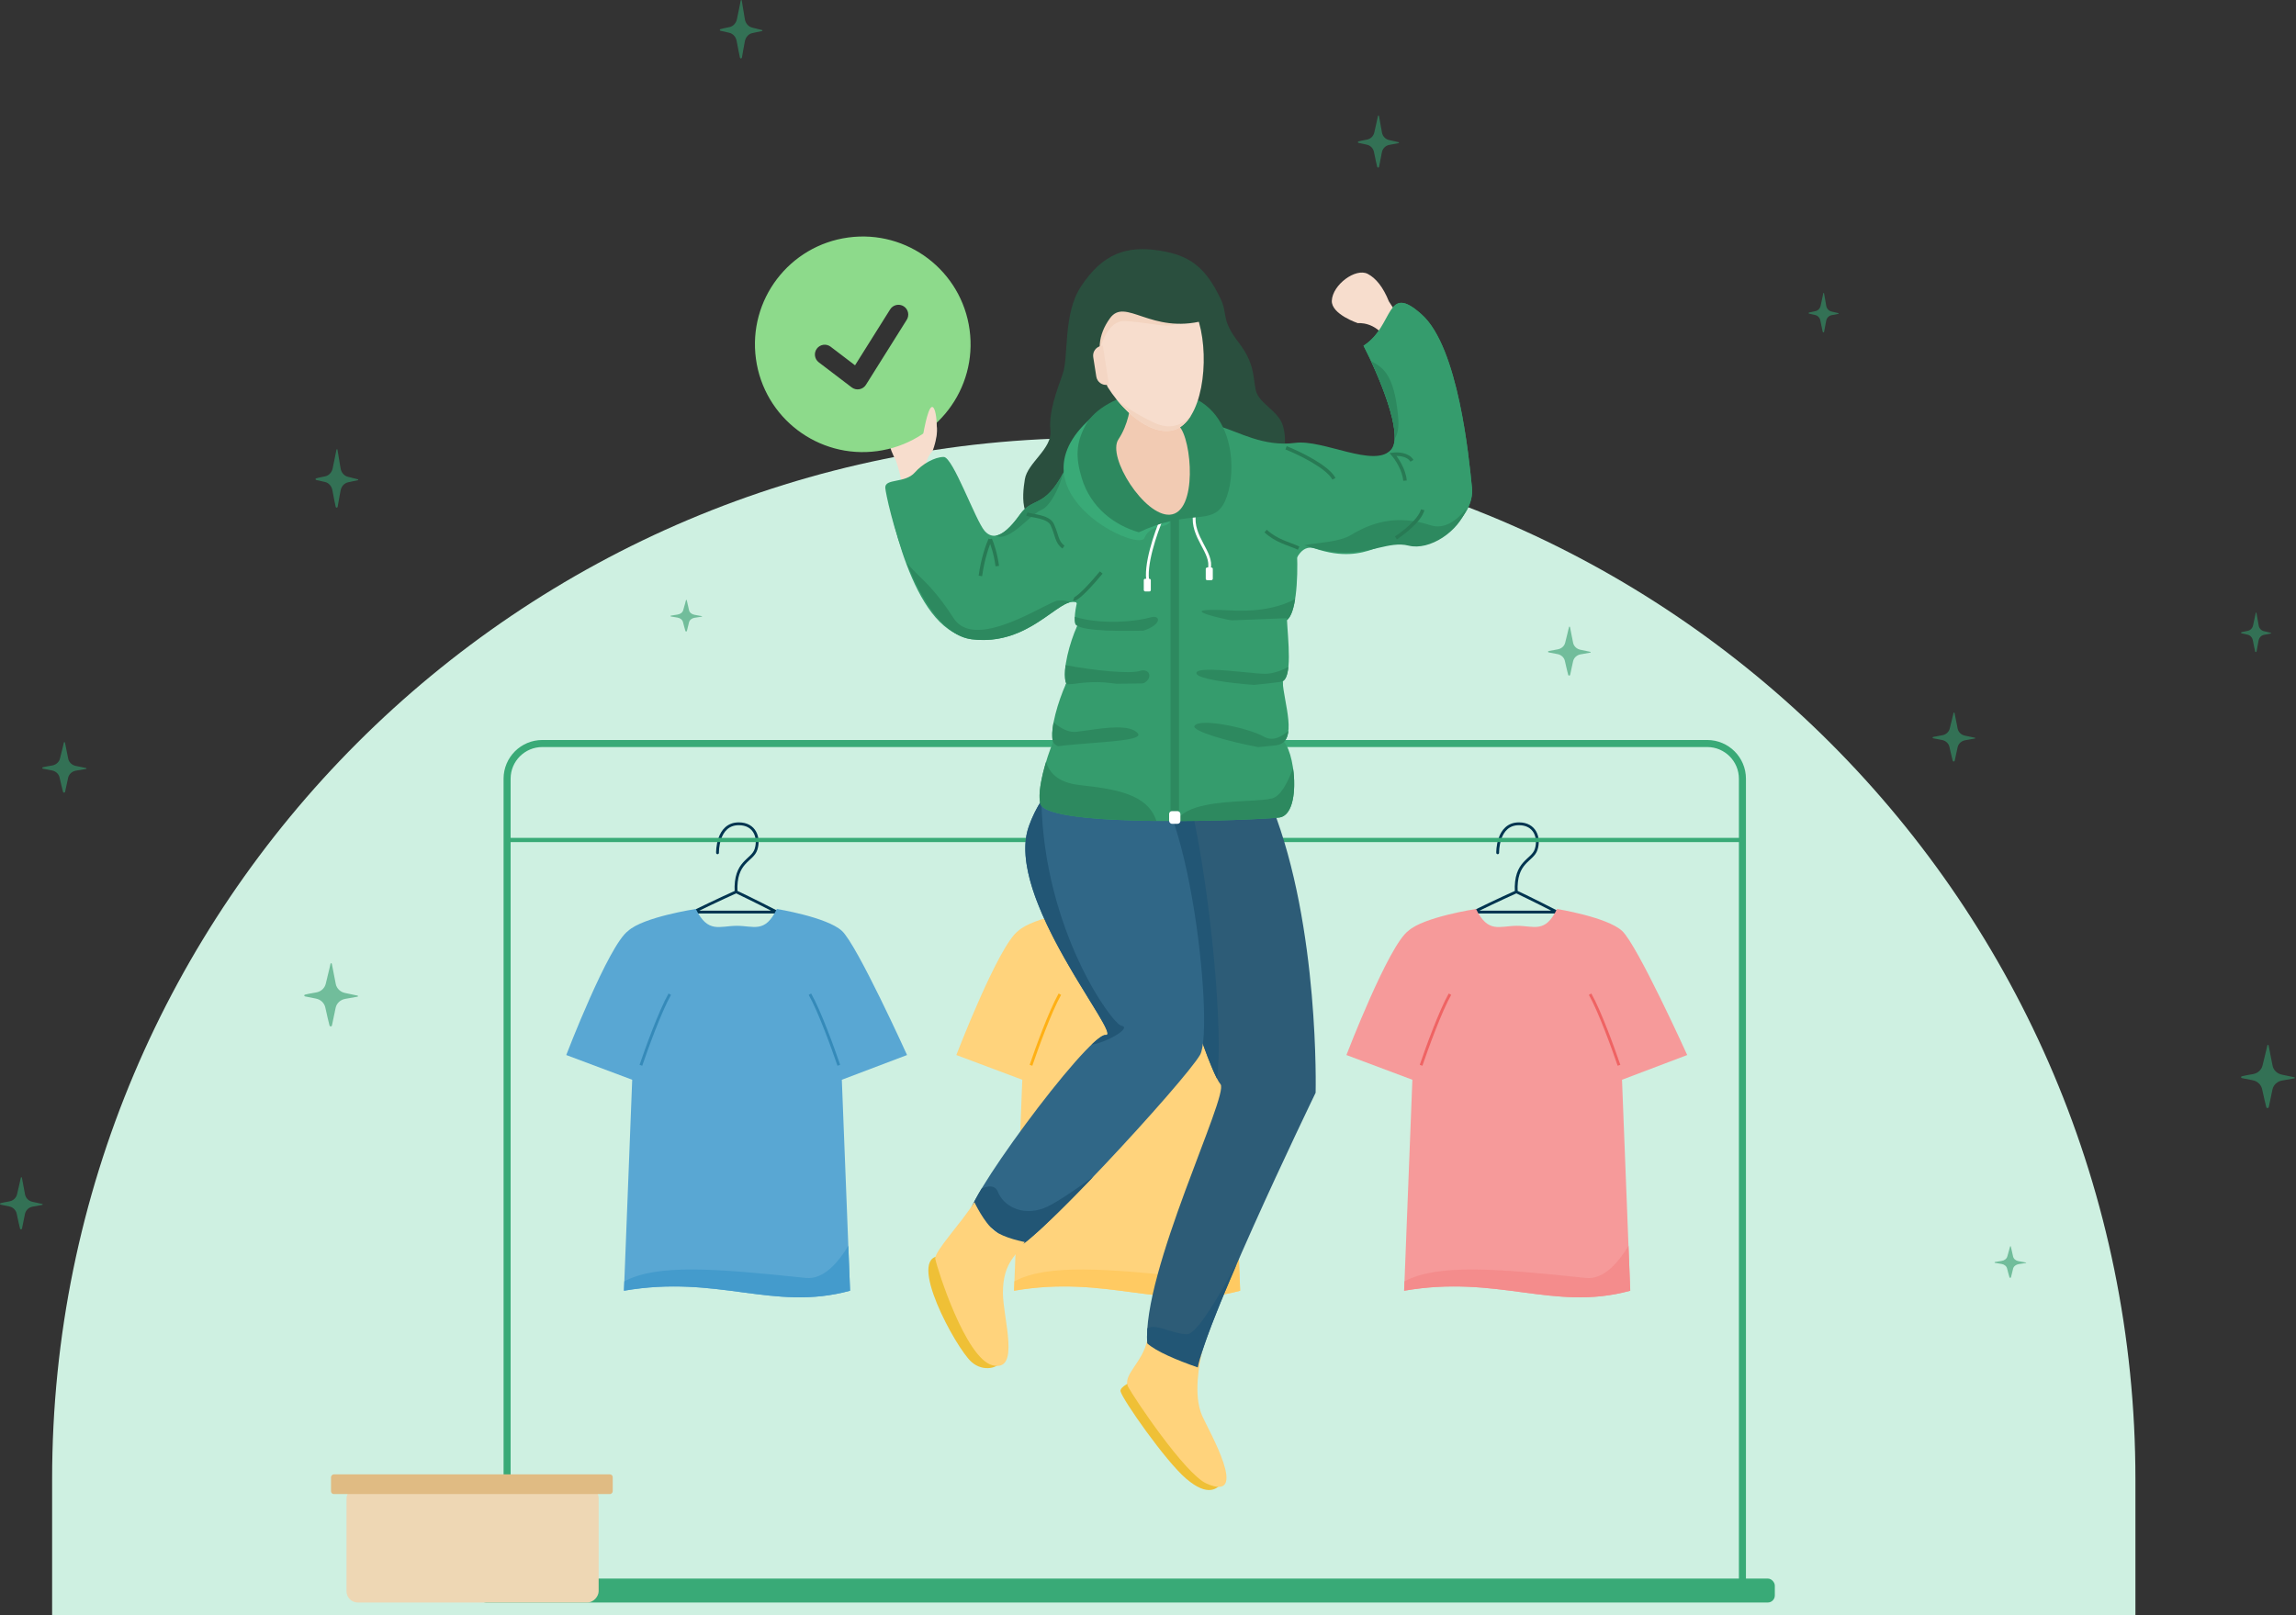 
<svg width="1630" height="1147" viewBox="0 0 1630 1147" fill="none" xmlns="http://www.w3.org/2000/svg">
<rect x="0" y="0" width="1630" height="1147" fill="#333333" stroke="none"/>
<path d="M37 1050.5C37 642.085 368.085 311 776.5 311C1184.91 311 1516 642.085 1516 1050.5V1147H37V1050.5Z" fill="#CEF0E1"/>
<path opacity="0.6" d="M1305.07 222.369C1304.36 222.234 1302.29 221.704 1300.14 221.203C1299.23 220.989 1298.4 220.496 1297.76 219.786C1297.11 219.077 1296.67 218.181 1296.5 217.211C1295.98 214.242 1295.32 210.694 1294.94 208.293C1294.88 207.898 1294.46 207.907 1294.4 208.293C1294.19 209.739 1293.24 213.663 1292.53 217.124C1292.32 218.093 1291.85 218.977 1291.18 219.663C1290.5 220.35 1289.64 220.808 1288.72 220.981C1286.83 221.337 1285.07 221.713 1284.3 221.945C1284.21 221.965 1284.14 222.015 1284.08 222.087C1284.03 222.159 1284 222.248 1284 222.34C1284 222.432 1284.03 222.522 1284.08 222.594C1284.14 222.665 1284.21 222.715 1284.3 222.735C1285.53 223.025 1287.08 223.362 1288.61 223.7C1289.54 223.894 1290.39 224.375 1291.05 225.082C1291.72 225.79 1292.17 226.691 1292.35 227.672C1292.91 230.699 1293.67 233.996 1294 235.587C1294.02 235.714 1294.08 235.831 1294.17 235.915C1294.26 236 1294.38 236.046 1294.5 236.046C1294.62 236.046 1294.74 236 1294.83 235.915C1294.92 235.831 1294.98 235.714 1295 235.587C1295.46 233.013 1296.01 230.179 1296.45 227.797C1296.64 226.813 1297.1 225.91 1297.77 225.204C1298.45 224.498 1299.3 224.021 1300.24 223.835L1305.08 222.87C1305.11 222.87 1305.14 222.863 1305.17 222.85C1305.2 222.836 1305.23 222.817 1305.25 222.794C1305.27 222.77 1305.29 222.742 1305.3 222.711C1305.31 222.681 1305.32 222.648 1305.32 222.615C1305.31 222.582 1305.31 222.55 1305.3 222.519C1305.28 222.489 1305.26 222.462 1305.24 222.439C1305.22 222.416 1305.19 222.398 1305.16 222.386C1305.14 222.374 1305.1 222.368 1305.07 222.369Z" fill="#359C6D"/>
<path opacity="0.6" d="M1612.07 449.369C1611.36 449.234 1609.29 448.704 1607.14 448.203C1606.23 447.989 1605.4 447.496 1604.76 446.786C1604.11 446.077 1603.67 445.181 1603.5 444.211C1602.98 441.242 1602.32 437.694 1601.94 435.293C1601.88 434.898 1601.46 434.907 1601.4 435.293C1601.19 436.739 1600.24 440.663 1599.53 444.124C1599.32 445.093 1598.85 445.977 1598.18 446.663C1597.5 447.35 1596.64 447.808 1595.72 447.981C1593.83 448.337 1592.07 448.713 1591.3 448.945C1591.21 448.965 1591.14 449.015 1591.08 449.087C1591.03 449.159 1591 449.248 1591 449.34C1591 449.432 1591.03 449.522 1591.08 449.594C1591.14 449.665 1591.21 449.715 1591.3 449.735C1592.53 450.025 1594.08 450.362 1595.61 450.7C1596.54 450.894 1597.39 451.375 1598.05 452.082C1598.72 452.79 1599.17 453.691 1599.35 454.672C1599.91 457.699 1600.67 460.996 1601 462.587C1601.02 462.714 1601.08 462.831 1601.17 462.915C1601.26 463 1601.38 463.046 1601.5 463.046C1601.62 463.046 1601.74 463 1601.83 462.915C1601.92 462.831 1601.98 462.714 1602 462.587C1602.46 460.013 1603.01 457.179 1603.45 454.797C1603.64 453.813 1604.1 452.91 1604.77 452.204C1605.45 451.498 1606.3 451.021 1607.24 450.835L1612.08 449.87C1612.11 449.87 1612.14 449.863 1612.17 449.85C1612.2 449.836 1612.23 449.817 1612.25 449.794C1612.27 449.77 1612.29 449.742 1612.3 449.711C1612.31 449.681 1612.32 449.648 1612.32 449.615C1612.31 449.582 1612.31 449.55 1612.3 449.519C1612.28 449.489 1612.26 449.462 1612.24 449.439C1612.22 449.416 1612.19 449.398 1612.16 449.386C1612.14 449.374 1612.1 449.368 1612.07 449.369Z" fill="#359C6D"/>
<path opacity="0.6" d="M1628.71 764.991C1627.44 764.775 1623.74 763.926 1619.89 763.124C1618.26 762.782 1616.77 761.994 1615.61 760.858C1614.45 759.723 1613.67 758.29 1613.37 756.738C1612.44 751.986 1611.26 746.31 1610.58 742.469C1610.47 741.836 1609.72 741.852 1609.62 742.469C1609.23 744.782 1607.53 751.061 1606.26 756.599C1605.89 758.149 1605.05 759.563 1603.84 760.661C1602.63 761.76 1601.1 762.493 1599.44 762.769C1596.07 763.34 1592.92 763.942 1591.54 764.312C1591.38 764.344 1591.25 764.424 1591.15 764.539C1591.05 764.654 1591 764.797 1591 764.944C1591 765.092 1591.05 765.235 1591.15 765.35C1591.25 765.465 1591.38 765.545 1591.54 765.577C1593.74 766.04 1596.51 766.579 1599.25 767.119C1600.91 767.43 1602.43 768.2 1603.62 769.332C1604.82 770.463 1605.63 771.906 1605.95 773.475C1606.94 778.319 1608.3 783.594 1608.9 786.14C1608.93 786.343 1609.04 786.53 1609.2 786.665C1609.36 786.8 1609.57 786.874 1609.79 786.874C1610.01 786.874 1610.22 786.8 1610.38 786.665C1610.54 786.53 1610.65 786.343 1610.68 786.14C1611.51 782.021 1612.49 777.486 1613.29 773.675C1613.62 772.101 1614.44 770.656 1615.64 769.526C1616.85 768.396 1618.39 767.634 1620.05 767.335L1628.73 765.793C1628.78 765.792 1628.84 765.78 1628.89 765.759C1628.94 765.738 1628.99 765.708 1629.02 765.67C1629.06 765.632 1629.09 765.587 1629.11 765.538C1629.13 765.489 1629.14 765.437 1629.14 765.384C1629.14 765.331 1629.13 765.279 1629.11 765.231C1629.09 765.183 1629.05 765.139 1629.01 765.103C1628.97 765.066 1628.93 765.037 1628.87 765.018C1628.82 764.999 1628.77 764.99 1628.71 764.991Z" fill="#359C6D"/>
<path opacity="0.6" d="M992.838 100.967C991.865 100.789 989.035 100.089 986.092 99.427C984.846 99.145 983.709 98.495 982.823 97.558C981.936 96.621 981.339 95.439 981.105 94.159C980.394 90.239 979.497 85.555 978.973 82.387C978.886 81.865 978.312 81.877 978.237 82.387C977.938 84.296 976.641 89.475 975.669 94.044C975.39 95.323 974.746 96.49 973.819 97.396C972.891 98.302 971.722 98.907 970.457 99.135C967.876 99.606 965.47 100.102 964.41 100.407C964.294 100.434 964.19 100.5 964.115 100.595C964.041 100.689 964 100.807 964 100.929C964 101.051 964.041 101.169 964.115 101.264C964.19 101.358 964.294 101.424 964.41 101.451C966.093 101.833 968.213 102.278 970.307 102.723C971.575 102.979 972.739 103.615 973.652 104.549C974.565 105.482 975.184 106.672 975.432 107.967C976.193 111.963 977.227 116.315 977.689 118.415C977.711 118.583 977.792 118.737 977.917 118.848C978.042 118.96 978.202 119.021 978.368 119.021C978.534 119.021 978.695 118.96 978.819 118.848C978.944 118.737 979.025 118.583 979.048 118.415C979.684 115.017 980.432 111.276 981.043 108.132C981.296 106.833 981.924 105.641 982.846 104.709C983.768 103.777 984.942 103.148 986.217 102.902L992.85 101.629C992.893 101.628 992.935 101.619 992.974 101.601C993.013 101.584 993.048 101.559 993.078 101.528C993.107 101.496 993.13 101.459 993.146 101.419C993.161 101.378 993.169 101.335 993.168 101.292C993.167 101.248 993.158 101.205 993.141 101.166C993.124 101.126 993.099 101.09 993.069 101.06C993.038 101.029 993.002 101.006 992.962 100.99C992.923 100.974 992.88 100.966 992.838 100.967Z" fill="#359C6D"/>
<path opacity="0.6" d="M1401.95 523.878C1400.94 523.711 1397.99 523.044 1394.97 522.41C1393.68 522.143 1392.5 521.53 1391.58 520.646C1390.66 519.762 1390.04 518.647 1389.79 517.439C1389.04 513.736 1388.14 509.332 1387.6 506.363C1387.6 505.862 1386.92 505.896 1386.85 506.363C1386.52 508.164 1385.19 513.035 1384.19 517.339C1383.9 518.545 1383.24 519.645 1382.28 520.501C1381.32 521.356 1380.1 521.928 1378.79 522.143C1376.13 522.577 1373.62 523.044 1372.54 523.311C1372.4 523.311 1372.26 523.363 1372.16 523.457C1372.06 523.551 1372 523.678 1372 523.811C1372 523.944 1372.06 524.071 1372.16 524.165C1372.26 524.259 1372.4 524.312 1372.54 524.312L1378.65 525.479C1379.97 525.716 1381.18 526.313 1382.12 527.192C1383.07 528.072 1383.72 529.195 1383.97 530.417C1384.76 534.187 1385.84 538.29 1386.31 540.258C1386.34 540.406 1386.43 540.537 1386.56 540.632C1386.69 540.726 1386.85 540.777 1387.01 540.777C1387.17 540.777 1387.33 540.726 1387.46 540.632C1387.59 540.537 1387.67 540.406 1387.71 540.258C1388.36 536.922 1389.15 533.586 1389.79 530.584C1390.06 529.364 1390.71 528.245 1391.66 527.371C1392.62 526.497 1393.83 525.908 1395.15 525.679L1402.02 524.445C1402.06 524.441 1402.1 524.429 1402.13 524.411C1402.17 524.392 1402.2 524.368 1402.22 524.338C1402.25 524.309 1402.27 524.275 1402.28 524.239C1402.29 524.203 1402.29 524.165 1402.29 524.128C1402.28 524.091 1402.27 524.055 1402.25 524.022C1402.23 523.989 1402.2 523.96 1402.17 523.937C1402.14 523.914 1402.1 523.897 1402.07 523.887C1402.03 523.877 1401.99 523.873 1401.95 523.878Z" fill="#359C6D"/>
<path opacity="0.6" d="M1128.95 462.878C1127.94 462.711 1124.99 462.044 1121.97 461.41C1120.68 461.143 1119.5 460.53 1118.58 459.646C1117.66 458.762 1117.04 457.647 1116.79 456.439C1116.04 452.736 1115.14 448.332 1114.6 445.363C1114.6 444.862 1113.92 444.896 1113.85 445.363C1113.52 447.164 1112.19 452.035 1111.19 456.339C1110.9 457.545 1110.24 458.645 1109.28 459.501C1108.32 460.356 1107.1 460.928 1105.79 461.143C1103.13 461.577 1100.62 462.044 1099.54 462.311C1099.4 462.311 1099.26 462.363 1099.16 462.457C1099.06 462.551 1099 462.678 1099 462.811C1099 462.944 1099.06 463.071 1099.16 463.165C1099.26 463.259 1099.4 463.312 1099.54 463.312L1105.65 464.479C1106.97 464.716 1108.18 465.313 1109.12 466.192C1110.07 467.072 1110.72 468.195 1110.97 469.417C1111.76 473.187 1112.84 477.29 1113.31 479.258C1113.34 479.406 1113.43 479.537 1113.56 479.632C1113.69 479.726 1113.85 479.777 1114.01 479.777C1114.17 479.777 1114.33 479.726 1114.46 479.632C1114.59 479.537 1114.67 479.406 1114.71 479.258C1115.36 475.922 1116.15 472.586 1116.79 469.584C1117.06 468.364 1117.71 467.245 1118.66 466.371C1119.62 465.497 1120.83 464.908 1122.15 464.679L1129.02 463.445C1129.06 463.441 1129.1 463.429 1129.13 463.411C1129.17 463.392 1129.2 463.368 1129.22 463.338C1129.25 463.309 1129.27 463.275 1129.28 463.239C1129.29 463.203 1129.29 463.165 1129.29 463.128C1129.28 463.091 1129.27 463.055 1129.25 463.022C1129.23 462.989 1129.2 462.96 1129.17 462.937C1129.14 462.914 1129.1 462.897 1129.07 462.887C1129.03 462.877 1128.99 462.873 1128.95 462.878Z" fill="#359C6D"/>
<path opacity="0.6" d="M29.947 854.967C28.937 854.789 25.998 854.089 22.942 853.427C21.648 853.145 20.467 852.495 19.547 851.558C18.626 850.621 18.005 849.439 17.763 848.159C17.025 844.239 16.093 839.555 15.549 836.387C15.458 835.865 14.863 835.878 14.785 836.387C14.474 838.296 13.128 843.475 12.118 848.044C11.828 849.323 11.16 850.49 10.196 851.396C9.233 852.302 8.019 852.907 6.706 853.135C4.025 853.605 1.526 854.102 0.426 854.407C0.305 854.434 0.197 854.5 0.119 854.595C0.042 854.689 0 854.807 0 854.929C0 855.051 0.042 855.169 0.119 855.264C0.197 855.358 0.305 855.424 0.426 855.451C2.174 855.833 4.375 856.278 6.55 856.723C7.866 856.979 9.075 857.615 10.023 858.549C10.971 859.482 11.614 860.672 11.872 861.967C12.662 865.963 13.736 870.315 14.215 872.415C14.238 872.583 14.323 872.737 14.453 872.848C14.582 872.96 14.749 873.021 14.921 873.021C15.093 873.021 15.26 872.96 15.389 872.848C15.519 872.737 15.603 872.583 15.627 872.415C16.287 869.017 17.064 865.276 17.698 862.132C17.961 860.833 18.613 859.641 19.571 858.709C20.528 857.777 21.747 857.148 23.072 856.902L29.96 855.629C30.004 855.628 30.048 855.619 30.088 855.601C30.129 855.584 30.165 855.559 30.196 855.528C30.227 855.496 30.251 855.459 30.267 855.419C30.283 855.378 30.291 855.335 30.29 855.292C30.289 855.248 30.279 855.205 30.262 855.166C30.244 855.126 30.219 855.09 30.187 855.06C30.155 855.029 30.117 855.006 30.076 854.99C30.035 854.974 29.991 854.966 29.947 854.967Z" fill="#359C6D"/>
<path opacity="0.6" d="M253.711 706.991C252.439 706.775 248.738 705.926 244.89 705.124C243.261 704.782 241.774 703.994 240.614 702.858C239.455 701.723 238.674 700.29 238.368 698.738C237.439 693.986 236.265 688.31 235.58 684.469C235.466 683.836 234.716 683.852 234.618 684.469C234.227 686.782 232.531 693.061 231.259 698.599C230.895 700.149 230.053 701.563 228.84 702.661C227.627 703.76 226.097 704.493 224.444 704.769C221.069 705.34 217.922 705.942 216.536 706.312C216.384 706.344 216.248 706.424 216.15 706.539C216.053 706.654 216 706.797 216 706.944C216 707.092 216.053 707.235 216.15 707.35C216.248 707.465 216.384 707.545 216.536 707.577C218.737 708.04 221.509 708.579 224.248 709.119C225.906 709.43 227.428 710.2 228.622 711.332C229.815 712.463 230.626 713.906 230.95 715.475C231.944 720.319 233.297 725.594 233.9 728.14C233.93 728.343 234.036 728.53 234.199 728.665C234.363 728.8 234.572 728.874 234.789 728.874C235.006 728.874 235.216 728.8 235.379 728.665C235.543 728.53 235.649 728.343 235.678 728.14C236.509 724.021 237.488 719.486 238.287 715.675C238.618 714.101 239.439 712.656 240.645 711.526C241.851 710.396 243.386 709.634 245.053 709.335L253.727 707.793C253.783 707.792 253.838 707.78 253.889 707.759C253.94 707.738 253.986 707.708 254.025 707.67C254.063 707.632 254.093 707.587 254.114 707.538C254.134 707.489 254.144 707.437 254.143 707.384C254.142 707.331 254.13 707.279 254.107 707.231C254.085 707.183 254.053 707.139 254.013 707.103C253.973 707.066 253.926 707.037 253.874 707.018C253.822 706.999 253.767 706.99 253.711 706.991Z" fill="#359C6D"/>
<path opacity="0.6" d="M61.056 545.392C60.009 545.22 56.961 544.541 53.792 543.899C52.45 543.625 51.225 542.995 50.27 542.087C49.316 541.178 48.672 540.032 48.421 538.79C47.655 534.989 46.689 530.448 46.125 527.375C46.031 526.869 45.413 526.881 45.333 527.375C45.01 529.226 43.614 534.249 42.566 538.679C42.267 539.92 41.573 541.05 40.574 541.929C39.575 542.808 38.316 543.394 36.954 543.615C34.175 544.072 31.583 544.553 30.442 544.849C30.316 544.875 30.204 544.939 30.124 545.031C30.044 545.123 30 545.238 30 545.355C30 545.473 30.044 545.588 30.124 545.68C30.204 545.772 30.316 545.836 30.442 545.861C32.254 546.232 34.537 546.664 36.793 547.095C38.158 547.344 39.412 547.96 40.394 548.865C41.377 549.771 42.045 550.925 42.312 552.18C43.13 556.055 44.245 560.275 44.742 562.312C44.766 562.474 44.853 562.624 44.988 562.732C45.122 562.84 45.295 562.899 45.474 562.899C45.652 562.899 45.825 562.84 45.959 562.732C46.094 562.624 46.181 562.474 46.205 562.312C46.89 559.017 47.696 555.388 48.354 552.34C48.627 551.081 49.303 549.925 50.296 549.021C51.289 548.117 52.553 547.507 53.926 547.268L61.069 546.034C61.115 546.033 61.16 546.024 61.203 546.007C61.245 545.991 61.282 545.966 61.314 545.936C61.346 545.906 61.371 545.87 61.388 545.83C61.404 545.791 61.413 545.749 61.412 545.707C61.411 545.665 61.401 545.623 61.383 545.585C61.364 545.546 61.338 545.511 61.305 545.482C61.272 545.453 61.233 545.43 61.19 545.414C61.147 545.399 61.102 545.392 61.056 545.392Z" fill="#359C6D"/>
<path opacity="0.6" d="M253.946 340.338C252.94 340.139 249.991 339.343 246.972 338.586C245.679 338.268 244.5 337.536 243.579 336.481C242.659 335.426 242.038 334.095 241.795 332.653C241.04 328.233 240.142 322.977 239.603 319.433C239.603 318.836 238.919 318.876 238.847 319.433C238.523 321.583 237.193 327.397 236.187 332.534C235.901 333.973 235.237 335.287 234.277 336.307C233.317 337.328 232.104 338.01 230.794 338.268C228.134 338.785 225.617 339.343 224.539 339.661C224.396 339.661 224.259 339.724 224.158 339.836C224.057 339.948 224 340.1 224 340.259C224 340.417 224.057 340.569 224.158 340.681C224.259 340.793 224.396 340.856 224.539 340.856L230.651 342.249C231.967 342.532 233.177 343.244 234.125 344.294C235.073 345.344 235.716 346.685 235.972 348.143C236.762 352.642 237.841 357.54 238.308 359.889C238.344 360.065 238.433 360.222 238.561 360.335C238.688 360.447 238.846 360.508 239.009 360.508C239.172 360.508 239.33 360.447 239.458 360.335C239.585 360.222 239.673 360.065 239.71 359.889C240.357 355.907 241.148 351.925 241.795 348.342C242.059 346.886 242.71 345.55 243.664 344.507C244.619 343.464 245.833 342.761 247.151 342.488L254.018 341.015C254.059 341.01 254.097 340.996 254.132 340.974C254.168 340.952 254.199 340.923 254.224 340.888C254.249 340.853 254.267 340.812 254.278 340.769C254.289 340.726 254.293 340.681 254.288 340.637C254.283 340.592 254.271 340.549 254.251 340.51C254.231 340.471 254.205 340.437 254.173 340.409C254.141 340.381 254.105 340.361 254.066 340.349C254.027 340.337 253.987 340.333 253.946 340.338Z" fill="#359C6D"/>
<path opacity="0.6" d="M540.946 21.338C539.94 21.139 536.991 20.343 533.972 19.586C532.679 19.268 531.5 18.536 530.579 17.481C529.659 16.426 529.038 15.095 528.795 13.653C528.04 9.233 527.142 3.977 526.603 0.433C526.603 -0.164 525.919 -0.124 525.847 0.433C525.523 2.583 524.193 8.397 523.187 13.534C522.901 14.973 522.237 16.287 521.277 17.307C520.317 18.328 519.104 19.01 517.794 19.268C515.134 19.785 512.617 20.343 511.539 20.661C511.396 20.661 511.259 20.724 511.158 20.836C511.057 20.948 511 21.1 511 21.259C511 21.417 511.057 21.569 511.158 21.681C511.259 21.793 511.396 21.856 511.539 21.856L517.651 23.25C518.967 23.532 520.177 24.244 521.125 25.294C522.073 26.344 522.716 27.685 522.972 29.143C523.762 33.642 524.841 38.54 525.308 40.889C525.344 41.065 525.433 41.222 525.561 41.335C525.688 41.447 525.846 41.508 526.009 41.508C526.172 41.508 526.33 41.447 526.458 41.335C526.585 41.222 526.673 41.065 526.71 40.889C527.357 36.907 528.148 32.925 528.795 29.342C529.059 27.886 529.71 26.55 530.664 25.507C531.619 24.464 532.833 23.761 534.151 23.488L541.018 22.015C541.059 22.01 541.097 21.996 541.132 21.974C541.168 21.952 541.199 21.923 541.224 21.888C541.249 21.853 541.267 21.812 541.278 21.769C541.289 21.726 541.293 21.681 541.288 21.637C541.283 21.592 541.271 21.549 541.251 21.51C541.231 21.471 541.205 21.437 541.173 21.409C541.141 21.381 541.105 21.361 541.066 21.349C541.027 21.337 540.987 21.333 540.946 21.338Z" fill="#359C6D"/>
<path opacity="0.6" d="M498.183 437.534C497.437 437.426 495.253 436.996 493.016 436.587C492.058 436.415 491.185 436.019 490.503 435.449C489.821 434.879 489.362 434.159 489.181 433.38C488.622 430.991 487.957 428.15 487.557 426.234C487.557 425.911 487.051 425.933 486.998 426.234C486.758 427.396 485.773 430.539 485.027 433.316C484.816 434.094 484.323 434.804 483.612 435.355C482.901 435.907 482.003 436.276 481.033 436.415C479.062 436.695 477.198 436.996 476.399 437.168C476.293 437.168 476.192 437.202 476.117 437.263C476.042 437.323 476 437.405 476 437.491C476 437.577 476.042 437.659 476.117 437.719C476.192 437.78 476.293 437.814 476.399 437.814L480.927 438.567C481.902 438.72 482.798 439.105 483.5 439.672C484.202 440.24 484.679 440.965 484.868 441.753C485.454 444.185 486.252 446.832 486.598 448.102C486.625 448.197 486.691 448.282 486.786 448.343C486.88 448.404 486.997 448.437 487.118 448.437C487.239 448.437 487.356 448.404 487.45 448.343C487.544 448.282 487.61 448.197 487.637 448.102C488.116 445.95 488.702 443.797 489.181 441.86C489.377 441.073 489.859 440.351 490.566 439.788C491.273 439.224 492.173 438.844 493.149 438.696L498.236 437.9C498.266 437.897 498.294 437.89 498.32 437.878C498.346 437.866 498.369 437.85 498.388 437.831C498.407 437.812 498.42 437.79 498.428 437.767C498.436 437.744 498.439 437.72 498.435 437.696C498.432 437.671 498.423 437.648 498.408 437.627C498.394 437.606 498.374 437.587 498.35 437.572C498.327 437.557 498.3 437.546 498.271 437.54C498.242 437.533 498.212 437.531 498.183 437.534Z" fill="#359C6D"/>
<path opacity="0.6" d="M1438.18 896.534C1437.44 896.426 1435.25 895.996 1433.02 895.587C1432.06 895.415 1431.18 895.019 1430.5 894.449C1429.82 893.879 1429.36 893.159 1429.18 892.38C1428.62 889.991 1427.96 887.15 1427.56 885.234C1427.56 884.911 1427.05 884.933 1427 885.234C1426.76 886.396 1425.77 889.539 1425.03 892.316C1424.82 893.094 1424.32 893.804 1423.61 894.355C1422.9 894.907 1422 895.276 1421.03 895.415C1419.06 895.695 1417.2 895.996 1416.4 896.168C1416.29 896.168 1416.19 896.202 1416.12 896.263C1416.04 896.323 1416 896.405 1416 896.491C1416 896.577 1416.04 896.659 1416.12 896.719C1416.19 896.78 1416.29 896.814 1416.4 896.814L1420.93 897.567C1421.9 897.72 1422.8 898.105 1423.5 898.672C1424.2 899.24 1424.68 899.965 1424.87 900.753C1425.45 903.185 1426.25 905.832 1426.6 907.102C1426.63 907.197 1426.69 907.282 1426.79 907.343C1426.88 907.404 1427 907.437 1427.12 907.437C1427.24 907.437 1427.36 907.404 1427.45 907.343C1427.54 907.282 1427.61 907.197 1427.64 907.102C1428.12 904.95 1428.7 902.797 1429.18 900.86C1429.38 900.073 1429.86 899.351 1430.57 898.788C1431.27 898.224 1432.17 897.844 1433.15 897.696L1438.24 896.9C1438.27 896.897 1438.29 896.89 1438.32 896.878C1438.35 896.866 1438.37 896.85 1438.39 896.831C1438.41 896.812 1438.42 896.79 1438.43 896.767C1438.44 896.744 1438.44 896.72 1438.44 896.696C1438.43 896.671 1438.42 896.648 1438.41 896.627C1438.39 896.606 1438.37 896.587 1438.35 896.572C1438.33 896.557 1438.3 896.546 1438.27 896.54C1438.24 896.533 1438.21 896.531 1438.18 896.534Z" fill="#359C6D"/>
<path d="M509.392 605.6C509.392 605.6 508.866 585 524.491 585C535.845 585 539.356 594.832 536.722 603.142C534.089 611.452 521.506 611.452 522.56 633.34C522.56 633.34 508.881 639.478 492.139 647.681M522.56 633.281C522.56 633.281 535.511 639.41 551.5 647.681M551.5 647.681C577.291 661.023 610.988 679.941 610.988 687.708C610.988 700.29 432.2 697.715 431.732 686.011C431.445 678.837 465.631 660.67 492.139 647.681M551.5 647.681H492.139" stroke="#003450" stroke-width="2" stroke-linecap="round" stroke-linejoin="round"/>
<path d="M643.934 749.215C643.934 749.215 608.41 670.773 597.642 661C586.874 651.227 551.5 645.5 551.5 645.5C543.073 663.057 535.048 657.386 522.967 657.451C510.73 657.517 502.603 663.057 494 645.5C494 645.5 456.768 651.168 446 661C432 671 402 749.215 402 749.215L448.818 766.772L442.966 916.591C510 905 549 931.5 603.494 916.591L597.642 766.772L643.934 749.215Z" fill="#59A7D3"/>
<path d="M455 756.5C459 744.667 468.7 718 475.5 706" stroke="#358AB9" stroke-width="2"/>
<path d="M595.5 756.5C591.5 744.667 581.8 718 575 706" stroke="#358AB9" stroke-width="2"/>
<path fill-rule="evenodd" clip-rule="evenodd" d="M602.248 884.676C594.945 896.722 584.633 908.83 572 907.5C508.164 900.78 466.453 897.447 443.226 909.94L442.966 916.59C475.834 910.907 501.962 914.382 526.482 917.642C551.97 921.031 575.72 924.19 603.494 916.59L602.248 884.676Z" fill="#449BCC"/>
<path d="M786.326 605.6C786.326 605.6 785.799 585 801.425 585C812.778 585 816.29 594.832 813.656 603.142C811.023 611.452 798.44 611.452 799.494 633.34C799.494 633.34 785.814 639.478 769.073 647.681M799.494 633.281C799.494 633.281 812.445 639.41 828.434 647.681M828.434 647.681C854.225 661.023 887.922 679.941 887.922 687.708C887.922 700.29 709.134 697.715 708.666 686.011C708.379 678.837 742.565 660.67 769.073 647.681M828.434 647.681H769.073" stroke="#003450" stroke-width="2" stroke-linecap="round" stroke-linejoin="round"/>
<path d="M920.867 749.215C920.867 749.215 885.344 670.773 874.576 661C863.808 651.227 828.434 645.5 828.434 645.5C820.006 663.057 811.981 657.386 799.901 657.451C787.664 657.517 779.537 663.057 770.934 645.5C770.934 645.5 733.702 651.168 722.934 661C708.934 671 678.934 749.215 678.934 749.215L725.752 766.772L719.9 916.591C786.934 905 825.934 931.5 880.428 916.591L874.576 766.772L920.867 749.215Z" fill="#FFD37C"/>
<path d="M731.934 756.5C735.934 744.667 745.634 718 752.434 706" stroke="#FFB015" stroke-width="2"/>
<path d="M872.434 756.5C868.434 744.667 858.734 718 851.934 706" stroke="#358AB9" stroke-width="2"/>
<path fill-rule="evenodd" clip-rule="evenodd" d="M879.182 884.676C871.879 896.722 861.566 908.83 848.934 907.5C785.098 900.78 743.387 897.447 720.16 909.94L719.9 916.59C752.768 910.907 778.896 914.382 803.416 917.642C828.904 921.031 852.653 924.19 880.428 916.59L879.182 884.676Z" fill="#FFCA62"/>
<path d="M1063.26 605.6C1063.26 605.6 1062.73 585 1078.36 585C1089.71 585 1093.22 594.832 1090.59 603.142C1087.96 611.452 1075.37 611.452 1076.43 633.34C1076.43 633.34 1062.75 639.478 1046.01 647.681M1076.43 633.281C1076.43 633.281 1089.38 639.41 1105.37 647.681M1105.37 647.681C1131.16 661.023 1164.86 679.941 1164.86 687.708C1164.86 700.29 986.068 697.715 985.6 686.011C985.313 678.837 1019.5 660.67 1046.01 647.681M1105.37 647.681H1046.01" stroke="#003450" stroke-width="2" stroke-linecap="round" stroke-linejoin="round"/>
<path d="M1197.8 749.215C1197.8 749.215 1162.28 670.773 1151.51 661C1140.74 651.227 1105.37 645.5 1105.37 645.5C1096.94 663.057 1088.91 657.386 1076.83 657.451C1064.6 657.517 1056.47 663.057 1047.87 645.5C1047.87 645.5 1010.64 651.168 999.867 661C985.867 671 955.867 749.215 955.867 749.215L1002.69 766.772L996.833 916.591C1063.87 905 1102.87 931.5 1157.36 916.591L1151.51 766.772L1197.8 749.215Z" fill="#F69A9A"/>
<path d="M1008.87 756.5C1012.87 744.667 1022.57 718 1029.37 706" stroke="#EF6363" stroke-width="2"/>
<path d="M1149.37 756.5C1145.37 744.667 1135.67 718 1128.87 706" stroke="#EF6363" stroke-width="2"/>
<path fill-rule="evenodd" clip-rule="evenodd" d="M1156.12 884.676C1148.81 896.722 1138.5 908.83 1125.87 907.5C1062.03 900.78 1020.32 897.447 997.093 909.94L996.833 916.59C1029.7 910.907 1055.83 914.382 1080.35 917.642C1105.84 921.031 1129.59 924.19 1157.36 916.59L1156.12 884.676Z" fill="#F48C8C"/>
<line x1="360" y1="596.5" x2="1237" y2="596.5" stroke="#39AA77" stroke-width="3"/>
<path d="M1237 1131V553C1237 539.193 1225.81 528 1212 528H385C371.193 528 360 539.193 360 553V1131" stroke="#39AA77" stroke-width="5" stroke-linecap="round"/>
<path d="M767.422 203.417C782.809 180.027 799.845 174.187 823.5 178C844.36 181.362 855.537 189.345 866.396 211.873C872 223.5 866.456 226.45 879.32 243.169C890.891 258.208 889.468 267.713 891.517 277.058C893.567 286.404 907.031 291.409 910.5 301.5C917.623 322.218 901.835 356.928 880.845 346.097C859.856 335.266 777.103 369.303 749.878 373.241C722.654 377.179 725.701 352.18 727.563 340.399C729.425 328.619 747.132 318.657 745.739 305.716C744.346 292.776 750.066 278.062 754.453 265.507C758.839 252.951 754.51 223.046 767.422 203.417Z" fill="#2A4F3E"/>
<path d="M934 776C934 776 937 658.5 903 572.5C885.166 565.166 844.1 551.9 822.5 557.5C795.5 564.5 854 755.5 866.5 770C872.78 777.284 810.5 903.5 814.5 954.5C816.517 980.22 829.333 981.5 850 978.5C843.5 963 934 776 934 776Z" fill="#2D5C77"/>
<path fill-rule="evenodd" clip-rule="evenodd" d="M864.015 766.014C868.613 733.788 859.604 632.784 845 569.5C839.722 567.564 830.272 565.456 816.981 564.25C806.933 597.283 849.414 738.016 864.015 766.014Z" fill="#225675"/>
<path d="M801.338 541C767.738 541 743.442 551.065 730.5 586.5C712.123 636.818 797.5 736.5 785 735C772.5 733.5 677.5 862.5 689 864.5C700.5 866.5 713 880 719.5 886.5C726 893 841.5 767.5 852 749C862.5 730.5 843.338 541 801.338 541Z" fill="#306787"/>
<path d="M758.5 330.5C771.3 302.9 794.166 303.5 804.5 303C804 303.039 809.1 303.093 833.5 303C864 302.884 883.5 317.5 896 321C908.5 324.5 920 321.5 936.5 319.5C953 317.5 975.5 332.5 987.5 319.5C997.1 309.1 978.5 265.833 968 245.5C990 231.5 983.5 200 1009.5 223.5C1035.28 246.803 1042.87 324.677 1044.95 345.971L1045 346.5C1047 367 1020.5 388 1002.5 383.5C984.5 379 972 402.5 933.5 389.5C895 376.5 919.5 586.5 908.5 579.5C897.5 572.5 843 575 831.5 576.5C820 578 811 565.5 796 565.5C781 565.5 757.5 578 745.5 569.5C733.5 561 775.5 430.5 763.5 427.5C751.5 424.5 728 457.5 687.5 452.5C647 447.5 630.5 355.5 630 348.5C629.5 341.5 647.5 346.5 650 339C652.5 331.5 663 327.5 669.5 327.5C676 327.5 691.5 386.5 698 394C704.5 401.5 711 386 721 372C731 358 742.5 365 758.5 330.5Z" fill="#359C6D"/>
<path d="M945.5 213.5C946.036 202.19 962.433 190.045 971 194.5C976.84 197.537 982 204 986 214C990.122 220.746 993.07 223.971 996 228.5C996 236.333 990.9 252.3 984.5 241.5C976.5 228 964 229.5 964 229.5C964 229.5 945.043 223.17 945.5 213.5Z" fill="#F7DDCD"/>
<path d="M661.682 295.792C652.659 288.953 632.826 293.75 630.752 303.182C629.339 309.61 630.991 317.714 636.101 327.195C638.636 334.683 639.221 339.013 640.818 344.165C646.83 349.187 662.353 355.51 658.168 343.674C652.936 328.88 662.101 320.248 662.101 320.248C662.101 320.248 669.396 301.64 661.682 295.792Z" fill="#F7DDCD"/>
<path fill-rule="evenodd" clip-rule="evenodd" d="M774.874 741.852C785.378 740.466 803.945 729.767 796.133 728.413C789.557 727.273 741.026 660.614 739.333 568.578C735.969 573.666 733.019 579.602 730.5 586.5C718.117 620.406 752.844 676.726 772.99 709.399C782.742 725.214 789.077 735.489 785 734.999C783.18 734.781 779.61 737.33 774.874 741.852Z" fill="#225675"/>
<path d="M758.5 328.5C771.3 300.9 794.166 303.5 804.5 303C804 303.039 809.1 303.093 833.5 303C864 302.884 854 299.5 866.5 303C879 306.5 897 317.5 919.5 314.5C939.242 311.868 975.5 332.5 987.5 319.5C997.1 309.1 978.5 265.833 968 245.5C990 231.5 983.5 200 1009.5 223.5C1035.28 246.803 1042.87 324.677 1044.95 345.971L1045 346.5C1047 367 1020.5 388 1002.5 383.5C984.5 379 954.212 375.568 927 387C857.372 416.25 919.5 586.5 908.5 579.5C897.5 572.5 843 575 831.5 576.5C820 578 811 565.5 796 565.5C781 565.5 757.5 578 745.5 569.5C733.5 561 775.5 430.5 763.5 427.5C751.5 424.5 730.5 459 690 454C649.5 449 629 353.5 628.5 346.5C628 339.5 642.5 343.5 649.5 335.5C654.706 329.55 663.5 324.5 670 324.5C676.5 324.5 692.5 369.5 699 377C705.5 384.5 714 379.5 724 365.5C734 351.5 742.5 363 758.5 328.5Z" fill="#359C6D"/>
<path fill-rule="evenodd" clip-rule="evenodd" d="M759.744 427.615C755.981 428.58 751.478 431.764 746.023 435.621C733.357 444.575 715.563 457.156 690 454C669.417 451.459 654 425.542 643.748 399.747C646.457 403.065 649.238 405.779 652.3 408.767C658.687 415 666.294 422.422 677 438.999C688.834 457.322 721.066 440.965 739.214 431.757C744.837 428.903 749.108 426.736 751 426.499C754.81 426.023 757.746 426.704 759.744 427.615Z" fill="#2D895F"/>
<path fill-rule="evenodd" clip-rule="evenodd" d="M856.924 574.972C845.538 575.277 835.679 575.955 831.5 576.5C825.815 577.241 820.74 574.561 815.25 571.661C809.635 568.695 803.584 565.5 796 565.5C790.54 565.5 783.955 567.156 777.207 568.852C765.417 571.817 753.132 574.906 745.5 569.5C742.433 567.327 742.893 557.188 745.077 543.245C749.61 550.09 756.573 555.169 767 555.5C775.099 555.757 782.504 555.65 789.19 555.554C808.506 555.276 821.814 555.085 828.5 564C832.479 569.305 840.27 570.994 847.724 572.611C850.968 573.314 854.149 574.004 856.924 574.972Z" fill="#2D895F"/>
<path fill-rule="evenodd" clip-rule="evenodd" d="M911.223 563.67C911.204 574.579 910.515 580.782 908.499 579.5C897.499 572.5 842.999 575 831.499 576.5C826.8 577.113 822.518 575.388 818.073 573.133C841.039 569.672 868.792 563.988 881 560.5C890.963 557.653 902.122 560.059 911.223 563.67Z" fill="#2D895F"/>
<path d="M911.808 441.085C920.462 439.621 921.503 409.695 920.834 394H775.912C770.73 406.302 760.968 433.28 763.375 442.782C766.384 454.659 901.779 442.782 911.808 441.085Z" fill="#359C6D"/>
<path fill-rule="evenodd" clip-rule="evenodd" d="M919.462 425.347C918.123 433.817 915.759 440.417 911.808 441.085C909.504 441.475 900.587 442.402 888.18 443.454C851.566 436.5 838.464 431.569 874 433.5C895.631 434.676 910.894 430.265 919.462 425.347Z" fill="#2D895F"/>
<path d="M909.407 484.185C918.078 482.829 914.255 453.538 913.585 439L764.625 444.744C759.433 456.138 754.193 475.573 756.605 484.374C761.116 500.837 899.357 485.757 909.407 484.185Z" fill="#359C6D"/>
<path fill-rule="evenodd" clip-rule="evenodd" d="M756.509 472.346C755.85 477.102 755.779 481.362 756.605 484.375C756.787 485.042 757.19 485.657 757.794 486.224C758.601 486.119 759.448 486.004 760.331 485.884C768.719 484.742 780.481 483.141 794 486.001C820 491.501 820 473.001 809 476.501C802.11 478.693 776.277 476.124 756.509 472.346Z" fill="#2D895F"/>
<path d="M906.512 529.185C921.999 526.716 911.268 498.538 910.611 484L756.593 486C751.499 497.395 745.134 517.699 747.5 526.5C751.926 542.962 896.652 530.757 906.512 529.185Z" fill="#359C6D"/>
<path d="M908.5 580.5C924.463 577.79 919.36 531 910 525.5L747.897 526.196C742.646 538.704 736.086 560.994 738.525 570.656C743.087 588.728 898.338 582.225 908.5 580.5Z" fill="#359C6D"/>
<path fill-rule="evenodd" clip-rule="evenodd" d="M914.673 519.034C914.086 524.406 911.866 528.332 906.512 529.185C904.984 529.429 900.217 529.928 893.236 530.536C871.741 526.59 845.934 519.041 848 515.5C851.5 509.5 886.5 517 897 523C904.124 527.071 910.327 522.625 914.673 519.034Z" fill="#2D895F"/>
<path fill-rule="evenodd" clip-rule="evenodd" d="M837 582.387C834.691 582.574 832.814 582.765 831.5 582.941C831.333 582.964 831.166 582.983 831 583V368H837V582.387Z" fill="#2D895F"/>
<path fill-rule="evenodd" clip-rule="evenodd" d="M742.637 540.985C745.046 548.956 751.178 555.774 766.5 557.5C791.54 560.322 814.658 563.613 820.98 582.998C780.476 582.564 740.798 579.661 738.525 570.656C736.892 564.186 739.294 552.052 742.637 540.985Z" fill="#2D895F"/>
<path d="M703 383C704.167 385.533 706.8 392.88 708 402" stroke="#287A54" stroke-width="2.5"/>
<path d="M703 383C701.367 386.467 697.68 396.52 696 409" stroke="#287A54" stroke-width="2.5"/>
<path fill-rule="evenodd" clip-rule="evenodd" d="M1041.19 361C1035.62 377.464 1014.9 391.198 1000.01 387.474C993.064 385.737 986.339 387.278 978.486 389.078C965.996 391.94 950.651 395.456 927.012 387.474C926.669 387.359 926.332 387.261 926 387.182C928.712 386.629 931.975 386.219 935.445 385.783C943.688 384.749 953.093 383.568 959.012 379.975C973.012 371.475 991.012 364.975 1015.51 372.975C1025.18 376.131 1034.03 370.012 1041.19 361Z" fill="#2D895F"/>
<path d="M812.5 382C816.703 371.725 828.333 375.667 830.5 370.5C830.5 326.667 802.114 275.445 780.5 292C710 346 808 393 812.5 382Z" fill="#39AA77"/>
<path d="M824.937 368C820.482 378.374 812.279 402.053 815.111 413.776" stroke="white" stroke-width="2"/>
<path d="M848.024 365C845.5 381.5 861.332 392.277 858.5 404" stroke="white" stroke-width="2"/>
<path fill-rule="evenodd" clip-rule="evenodd" d="M706.728 380.409C711.779 379.766 717.581 374.487 724.001 365.499C727.691 360.333 731.177 358.639 734.911 356.825C740.433 354.142 746.498 351.195 754.568 336.362C752.374 345.95 745.542 359.49 739.5 361.999C736.454 363.264 732.739 366.517 728.769 369.992C721.424 376.423 713.205 383.618 706.728 380.409Z" fill="#2D895F"/>
<path d="M808.5 378.001C790.93 372.913 774.21 360.327 767.908 339.313C763.671 325.183 763.593 314.772 770.837 301.647C783.526 278.656 836.793 265.566 861 292.5C879.668 313.272 875.773 350.239 866.5 361C857.227 371.762 841.689 362.347 808.5 378.001Z" fill="#2D895F"/>
<path fill-rule="evenodd" clip-rule="evenodd" d="M990.138 311.441C990.763 297.93 981.485 273.932 973.326 256.391C973.358 256.408 973.39 256.425 973.422 256.443C981.369 260.77 989.608 265.257 992.5 295C993.34 303.638 992.213 308.665 990.138 311.441Z" fill="#2D895F"/>
<path d="M794 312C801 301.5 802.667 289 803 283H830.5C831.334 288.5 832 297.5 837 302.5C846.18 311.679 850.5 364.167 830.5 365.5C812.5 366.7 785.677 324.486 794 312Z" fill="#F2CBB3"/>
<path d="M729 365C732.333 366.5 744.2 366.5 747 372.5C750.5 380 750 385 755 388.5" stroke="#287A54" stroke-width="2.5"/>
<path fill-rule="evenodd" clip-rule="evenodd" d="M751.093 529.91C758.665 528.975 767.201 528.303 775.321 527.664C794.499 526.154 811.355 524.827 807.711 520.661C802.16 514.316 784.985 516.776 772.054 518.629C769.027 519.063 766.233 519.463 763.875 519.709C758.495 520.271 752.768 517.045 747.96 513.001C746.946 518.389 746.622 523.235 747.5 526.5C747.853 527.812 749.097 528.942 751.093 529.91Z" fill="#2D895F"/>
<path fill-rule="evenodd" clip-rule="evenodd" d="M914.676 473.539C914.085 479.439 912.585 483.688 909.407 484.185C907.411 484.497 900.358 485.342 890.302 486.367C871.038 485.012 850.805 481.892 849.5 478.5C847.697 473.812 868.78 475.886 884.24 477.407C890.216 477.995 895.351 478.5 898 478.5C903.149 478.5 909.431 476.501 914.676 473.539Z" fill="#2D895F"/>
<path d="M762.211 425.43C763.151 425.861 768.381 422.691 781.791 406.558" stroke="#287A54" stroke-width="2.5"/>
<path d="M921.951 389.248C914.156 385.69 906.396 384.349 898.498 377.108" stroke="#287A54" stroke-width="2.5"/>
<path d="M991 382C995.798 378.863 1008.16 369.529 1010 362" stroke="#287A54" stroke-width="2.5"/>
<path d="M1002.38 327.242C999.623 322.524 992.259 322.225 988.921 322.666C991.52 325.668 996.86 333.599 997.434 341.309" stroke="#287A54" stroke-width="2.5"/>
<path d="M913 318C922.444 321.761 942.467 331.426 947 340" stroke="#287A54" stroke-width="2.5"/>
<path d="M815.174 441.171C806.535 445.529 783.06 448.759 770 444.158" stroke="#287A54" stroke-width="2"/>
<path fill-rule="evenodd" clip-rule="evenodd" d="M917.973 545.441C914.104 556.118 908.991 565.503 903 567C899.077 567.981 892.563 568.334 885.053 568.74C866.484 569.745 841.826 571.08 835.191 583.055C870.963 582.97 903.994 581.265 908.5 580.5C918.296 578.837 920.159 560.575 917.973 545.441Z" fill="#2D895F"/>
<path fill-rule="evenodd" clip-rule="evenodd" d="M811.716 447.859C825.221 443.465 824.163 436.23 816.5 438.5C807.012 441.311 781.915 443.904 763.027 438.01C762.945 439.87 763.047 441.488 763.375 442.782C764.544 447.397 785.697 448.425 811.716 447.859Z" fill="#2D895F"/>
<rect x="812" y="411" width="5" height="9" rx="1" fill="white"/>
<rect width="5" height="9" rx="1" transform="matrix(-1 0 0 1 861 403)" fill="white"/>
<rect x="830" y="576" width="8" height="9" rx="2" fill="white"/>
<path d="M851.264 229.149C858.909 256.079 853.472 299.653 833.317 305.374C813.162 311.096 784.614 281.337 776.969 254.406C769.324 227.476 782.382 202.856 802.538 197.134C822.693 191.412 843.619 202.218 851.264 229.149Z" fill="#F7DDCD"/>
<path fill-rule="evenodd" clip-rule="evenodd" d="M777.734 256.903C777.46 256.069 777.205 255.236 776.969 254.406C776.74 253.6 776.53 252.796 776.338 251.995C776.342 251.97 776.346 251.944 776.35 251.919C778.694 236.669 781.444 218.777 784.5 215.999C790 210.999 839 216.499 837 225.999C835.604 232.632 829.09 231.709 817.287 230.037C812.184 229.315 806.093 228.452 799 227.999C786.768 227.218 781.786 243.589 777.734 256.903Z" fill="#F3D4C0"/>
<path d="M783.927 263.724C786.626 271.019 787.285 288.503 782.636 286.695L768.415 251.436L774.388 218.501L796.824 194.658L826.158 193.09L850.795 217.147C851.57 222.494 853.033 225.778 854.79 227.653C858.198 226.754 861.765 225.556 865.5 224C872.925 220.906 861.629 234.949 854.79 227.653C817.097 237.598 798.914 210.889 788 226C779.217 238.159 778.865 250.046 783.927 263.724Z" fill="#2A4F3E"/>
<path d="M776.122 253.609C775.521 249.79 778.13 246.207 781.949 245.607L782.937 245.451L787.288 273.111L786.3 273.266C782.481 273.867 778.898 271.258 778.298 267.439L776.122 253.609Z" fill="#F4D6C4"/>
<path fill-rule="evenodd" clip-rule="evenodd" d="M845.629 294.953C842.415 300.203 838.32 303.955 833.317 305.375C820.803 308.928 805.054 298.802 793.081 284.169C799.22 289.006 806.281 293.917 819 300C831.01 305.744 839.397 301.754 845.629 294.953Z" fill="#F3D4C0"/>
<path fill-rule="evenodd" clip-rule="evenodd" d="M776.161 835.643C761.421 846.331 747.548 855.619 741 858C724.5 864 712 855.5 708.5 846.5C706.546 841.474 701.629 841.906 696.884 844.05C693.55 849.599 690.999 854.315 689.512 857.817C690.954 860.358 692.96 863.368 695.285 866.599C703.871 870.695 712.312 879.235 717.796 884.783C718.401 885.395 718.971 885.971 719.5 886.5C722.466 889.466 748.133 864.942 776.161 835.643Z" fill="#225675"/>
<path d="M795.5 987.999C794.822 984.872 803.445 981.048 805 979.999C805 979.999 820.871 1012.86 832.491 1024.73C843.593 1036.06 868 1052.5 868 1052.5C864.308 1057.36 857.592 1063.32 842.001 1050C827.333 1037.47 796.72 993.621 795.5 987.999Z" fill="#EFC036"/>
<path d="M853.5 1005.5C846.917 990.565 851.5 968.498 853.5 958.998C853.5 958.998 843.447 965.005 835 963.999C826.527 962.988 814.5 951.499 814.5 951.499C811.365 967.592 796.5 976.499 801 984.999C804.894 992.353 841.226 1046.71 856.5 1053.5C888 1067.5 858.01 1015.73 853.5 1005.5Z" fill="#FFD37C"/>
<path d="M689.501 967.001C698.301 975.001 709.523 970.834 710.023 967.001C702.023 941.834 682.329 892.001 667.523 892.001C643.001 892.001 678.501 957.001 689.501 967.001Z" fill="#EFC036"/>
<path d="M712 917.999C712 895.228 723.109 890.657 727.5 881.999C727.5 881.999 712.834 879.287 706 873.999C698.584 868.26 691.728 853.631 691.728 853.631C683 867.999 662.97 888.849 664 893.999C665.5 901.499 685.5 964.499 704.5 969.499C724.81 974.843 712 935.999 712 917.999Z" fill="#FFD37C"/>
<path fill-rule="evenodd" clip-rule="evenodd" d="M877.992 897.672C877.671 898.237 877.348 898.806 877.024 899.377C864.391 921.622 849.541 947.77 842.5 947.5C838.025 947.327 833.432 945.911 829.169 944.597C823.265 942.776 817.994 941.151 814.548 943.296C814.276 947.124 814.236 950.701 814.461 953.976C820.723 959.668 835.391 965.872 850.33 971.047C853.137 957.378 864.501 928.82 877.992 897.672Z" fill="#225675"/>
<rect x="340" y="1121" width="920" height="17" rx="5" fill="#39AA77"/>
<rect width="179" height="82" rx="8" transform="matrix(-1 0 0 1 425 1056)" fill="#EED7B4"/>
<rect width="200" height="14" rx="2" transform="matrix(-1 0 0 1 435 1047)" fill="#E0BB83"/>
<g clip-path="url(#clip0_439_3)">
<path fill-rule="evenodd" clip-rule="evenodd" d="M602.245 168.648C560.354 174.312 530.985 212.864 536.649 254.755C542.312 296.646 580.865 326.015 622.756 320.351C664.646 314.687 694.015 276.135 688.352 234.244C682.688 192.353 644.135 162.984 602.245 168.648ZM643.644 227.228C644.156 226.454 644.508 225.586 644.679 224.674C644.85 223.762 644.838 222.825 644.641 221.918C644.445 221.012 644.07 220.153 643.537 219.393C643.004 218.634 642.325 217.989 641.539 217.495C640.753 217.002 639.876 216.671 638.96 216.522C638.045 216.373 637.108 216.408 636.206 216.626C635.304 216.844 634.455 217.24 633.709 217.791C632.962 218.342 632.333 219.036 631.859 219.834L607.018 259.417L589.6 246.142C588.13 245.062 586.294 244.602 584.488 244.862C582.682 245.123 581.051 246.082 579.945 247.533C578.839 248.984 578.348 250.812 578.577 252.622C578.805 254.432 579.736 256.08 581.168 257.211L604.652 275.101C605.421 275.686 606.303 276.105 607.243 276.33C608.183 276.556 609.16 276.583 610.111 276.41C611.062 276.237 611.966 275.868 612.767 275.327C613.567 274.785 614.246 274.082 614.76 273.263L643.644 227.228Z" fill="#8DDA8B"/>
<path d="M661.466 289.046C658.48 290.022 655.244 308.152 654 317.096C654.622 320.348 656.986 325.267 661.466 318.925C667.065 310.998 665.199 287.827 661.466 289.046Z" fill="#F7DDCD"/>
</g>
<defs>
<clipPath id="clip0_439_3">
<rect width="167" height="167" fill="white" transform="translate(518.565 172.94) rotate(-7.7)"/>
</clipPath>
</defs>
</svg>
